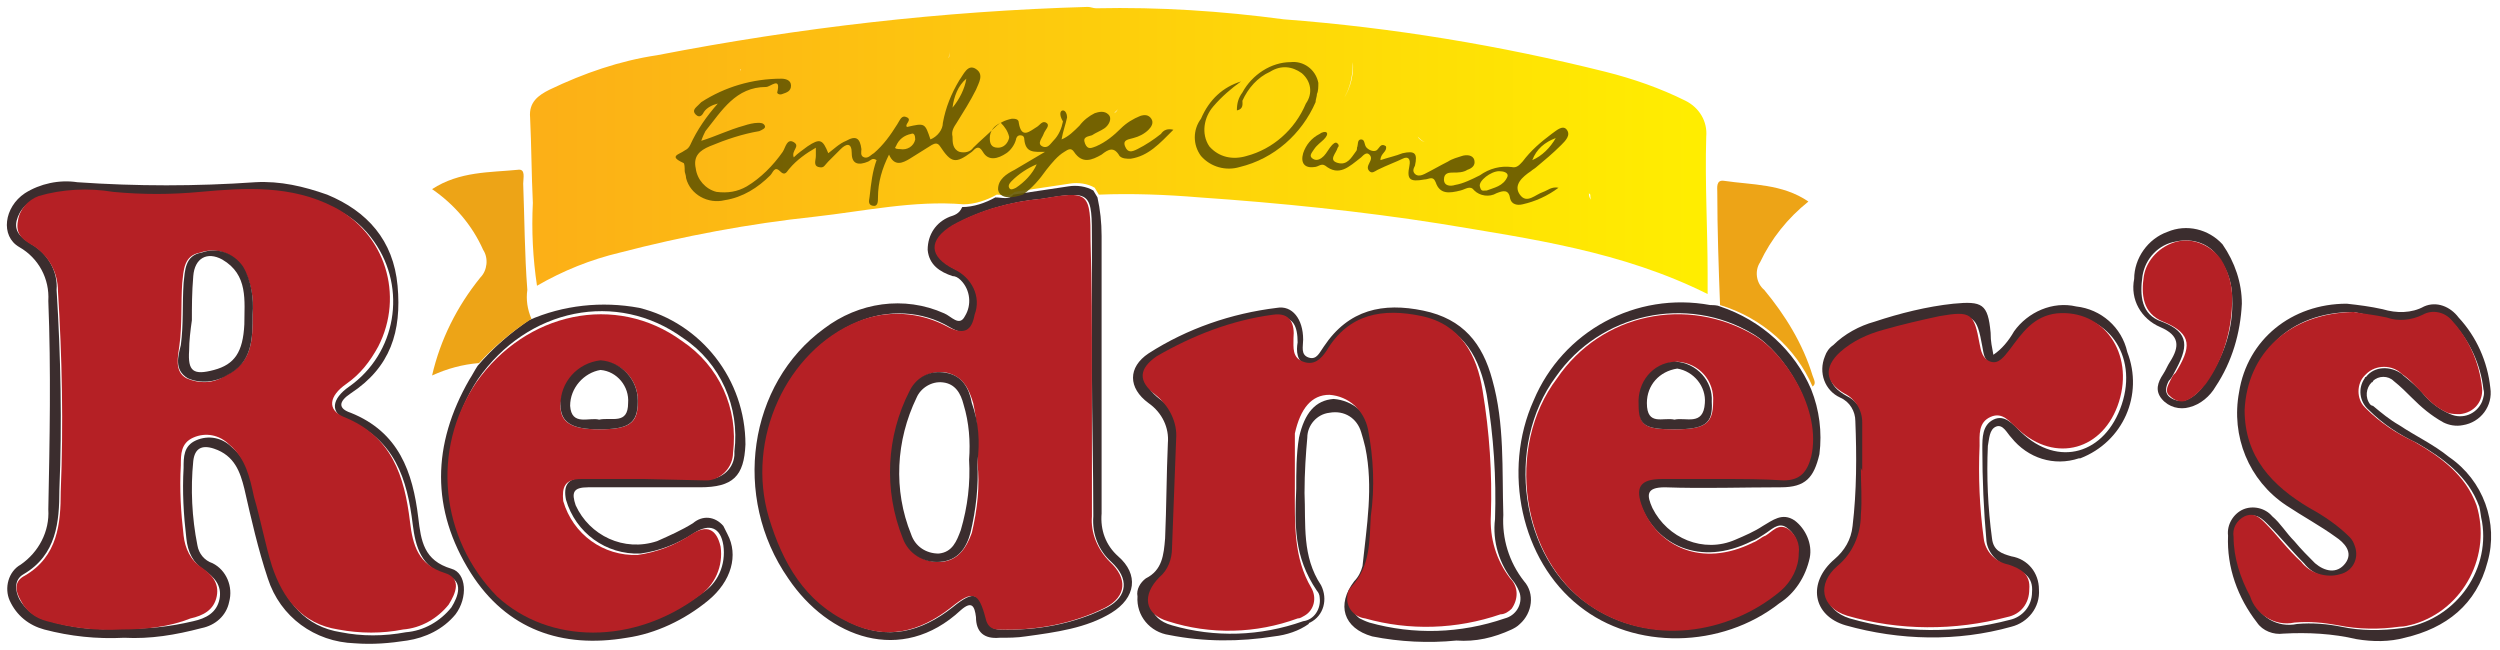 <?xml version="1.0" encoding="utf-8"?>
<!-- Generator: Adobe Illustrator 21.1.0, SVG Export Plug-In . SVG Version: 6.00 Build 0)  -->
<svg version="1.1" id="Layer_1" xmlns="http://www.w3.org/2000/svg" xmlns:xlink="http://www.w3.org/1999/xlink" x="0px" y="0px"
	 viewBox="0 0 181.1 47.1" style="enable-background:new 0 0 181.1 47.1;" xml:space="preserve">
<style type="text/css">
	.st0{fill:#3B2D2E;}
	.st1{fill:#B52025;}
	.st2{fill:url(#SVGID_1_);}
	.st3{fill:#EDA417;}
	.st4{opacity:0.9;}
	.st5{fill:#655600;}
</style>
<title>Grocery</title>
<path class="st0" d="M9,46.2c-2,0.1-3.9-0.1-5.8-0.6c-1.1-0.3-2-1-2.5-2.1c-0.4-0.9-0.1-2.1,0.8-2.6c1.3-0.9,2.1-2.4,2-4
	c0.1-5,0.2-10.1,0-15.1c0.1-1.6-0.7-3.1-2.1-3.9C0,17.1,0.3,15,1.8,14c1.1-0.7,2.5-1,3.8-0.8c4.3,0.3,8.6,0.3,12.9,0
	c1.8-0.1,3.5,0.3,5.2,0.9c2.9,1.2,4.8,3.3,5.1,6.6s-0.5,5.9-3.4,7.8c-0.9,0.6-0.9,1.1,0,1.4c3.5,1.4,4.5,4.3,4.9,7.6
	c0.2,1.7,0.4,3.1,2.4,3.7c1.1,0.3,1.2,2.1,0.3,3.3c-0.9,1.1-2.2,1.7-3.5,1.9c-1.3,0.2-2.5,0.3-3.8,0.2c-2.9-0.1-5.4-1.9-6.3-4.7
	c-0.7-2.1-1.2-4.3-1.7-6.5c-0.3-1.2-0.7-2.4-2.2-2.9c-0.9-0.3-1.4,0-1.5,0.9c-0.2,2-0.1,4.1,0.3,6.1c0.1,0.6,0.5,1.1,1.1,1.3
	c1,0.5,1.5,1.7,1.2,2.8c-0.2,1-1,1.7-2,1.9C12.7,46,10.9,46.3,9,46.2z M8.8,45.5c1.8,0.1,3.5-0.1,5.2-0.5c0.9-0.2,1.7-0.6,1.9-1.6
	c0.2-1-0.4-1.6-1.1-2.1C14,40.8,13.6,40,13.5,39c-0.2-1.7-0.3-3.4-0.2-5.1c0-0.8,0-1.6,0.9-2c0.9-0.4,1.9-0.2,2.6,0.5
	c1.2,1,1.5,2.4,1.8,3.8c0.4,1.6,0.7,3.3,1.3,5c0.8,2.4,2.2,4.2,4.8,4.6c1.5,0.3,3.1,0.3,4.7,0c1.3-0.1,2.5-0.8,3.3-1.8
	c0.5-0.8,0.9-1.9-0.3-2.3c-1.9-0.6-2.3-2.1-2.5-3.7c-0.4-3.3-1.3-6.2-4.8-7.6c-1.2-0.5-1.1-1.5,0.2-2.4c3.4-2.4,4.2-7.1,1.8-10.5
	c-0.7-1-1.6-1.8-2.7-2.3c-3.1-1.6-6.4-1.4-9.7-1.1c-2.1,0.2-4.2,0.2-6.3,0c-1.8-0.3-3.6-0.2-5.4,0.3C2,14.5,1.4,15.2,1.2,16
	c-0.2,0.9,0.5,1.3,1.1,1.7c1.2,0.7,1.9,2,1.8,3.3c0.3,4.8,0.4,9.7,0.2,14.5c0,2.3-0.2,4.7-2.6,6.1c-0.7,0.4-0.6,1.2-0.3,1.8
	c0.4,0.7,1.1,1.3,1.9,1.5C5.2,45.5,7,45.7,8.8,45.5L8.8,45.5z"/>
<path class="st0" d="M94.5,35.7c0.1,2.3-0.2,4.6,1.2,6.7c0.5,1,0.2,2.2-0.8,2.7c0,0-0.1,0-0.1,0.1c-0.7,0.5-1.6,0.8-2.5,0.9
	c-2.5,0.4-5.1,0.4-7.6-0.1c-1.4-0.2-2.4-1.4-2.3-2.8c-0.1-0.5,0.2-1,0.6-1.3c1.2-0.6,1.3-1.7,1.4-2.9c0.1-2.3,0.1-4.6,0.2-6.9
	c0.1-1.1-0.4-2.2-1.4-2.9c-1.5-1.1-1.5-2.6,0-3.6c2.8-1.8,6-2.9,9.3-3.3c1.1-0.2,1.9,0.8,1.9,2.3c0,0.5-0.2,1.1,0.4,1.3
	s0.8-0.4,1.1-0.8c1.8-2.7,4.3-3.2,7.2-2.6s4.3,2.4,5,5c0.9,3.2,0.7,6.5,0.8,9.8c-0.1,1.7,0.4,3.4,1.5,4.8c0.8,0.9,0.6,2.3-0.3,3.1
	c-0.2,0.2-0.4,0.3-0.6,0.4c-1.3,0.6-2.6,0.9-4,0.8c-2,0.2-4.1,0.1-6.1-0.3c-2.1-0.6-2.6-2.3-1.3-4c0.3-0.3,0.5-0.7,0.6-1.1
	c0.3-2.9,0.8-5.7,0.2-8.6c-0.1-0.4-0.2-0.8-0.3-1.1c-0.3-1-1.2-1.6-2.3-1.4c-0.9,0.1-1.6,0.9-1.6,1.8C94.6,32.8,94.5,34.2,94.5,35.7
	z M93.9,35.4c0-1.2,0-2.5,0.2-3.7c0.4-1.8,1.2-2.7,2.5-2.8c1.4,0.1,2.6,1.1,2.8,2.5c0.4,2.1,0.5,4.2,0.2,6.3c-0.2,1.7,0,3.6-1.4,5.1
	c-0.5,0.6-0.3,1.6,0.3,2c0.2,0.1,0.4,0.2,0.7,0.3c3.2,0.9,6.6,0.8,9.8-0.3c0.8-0.2,1.3-1,1.1-1.8c-0.1-0.3-0.2-0.5-0.4-0.8
	c-1.1-1.3-1.6-3-1.4-4.6c0.1-3-0.1-6-0.6-9c-0.5-2.6-1.6-4.8-4.4-5.4s-5.3-0.2-6.9,2.5c-0.4,0.6-0.9,1.1-1.7,0.8s-0.8-1.1-0.7-1.7
	c0-1.1-0.3-2-1.5-1.7c-3,0.4-5.8,1.5-8.4,3c-1.3,0.9-1.4,1.8-0.1,2.8c1,0.7,1.6,1.9,1.5,3.2c-0.1,2.6-0.2,5.3-0.3,7.9
	c0,0.8-0.3,1.6-0.9,2.1c-1.3,1.2-1.2,2.7,0.6,3.2c3.1,0.9,6.4,0.8,9.5-0.3c0.8-0.1,1.3-0.9,1.2-1.7c0-0.2-0.1-0.4-0.2-0.5
	C93.7,40.3,93.8,38,93.9,35.4L93.9,35.4z"/>
<path class="st0" d="M69.7,15c0.8,0,1.7-0.3,2.4-0.7c0.5,0,1,0.2,1.3-0.2c1.3-0.2,2.7-0.4,4-0.6c0.6-0.1,1.3,0,1.8,0.3l0.3,0.5
	c0.2,0.9,0.3,1.8,0.3,2.8c0,6.7,0,13.4,0,20.1c-0.1,1.2,0.3,2.3,1.2,3.1c1.5,1.3,1.3,3-0.5,4.1s-4,1.4-6.2,1.7
	c-0.6,0.1-1.3,0.1-1.9,0.1c-1.1,0.1-1.7-0.4-1.7-1.5c-0.1-0.8-0.3-1.2-1.1-0.5c-4.3,4-9.6,2-12.5-2.3c-4.1-5.9-2.9-14.1,2.6-18.1
	c2.5-1.9,5.8-2.4,8.7-1.1c0.5,0.2,1.1,1,1.5,0.2c0.5-0.8,0.4-1.9-0.3-2.6c-0.2-0.2-0.4-0.3-0.6-0.3c-0.9-0.3-1.7-0.8-1.8-1.9
	c0-1.1,0.6-2,1.6-2.4C69.1,15.6,69.5,15.5,69.7,15z M79.1,26.8c0-3.1,0-6.2,0-9.3c0-3.6,0-3.7-3.6-3.1c-2.2,0.2-4.4,0.8-6.4,1.9
	c-1.7,1.1-1.7,2.3,0.1,3.2c1.3,0.5,1.9,2,1.5,3.3c-0.3,1.2-0.7,1.6-1.9,0.9c-2-1.2-4.5-1.3-6.6-0.4c-5.1,2.1-8.1,8.6-6.4,14.2
	c1,3.3,2.6,6,5.8,7.6c2.7,1.3,5.1,0.7,7.4-1.1c1.6-1.3,2-1.1,2.5,0.8c0.1,0.5,0.4,0.8,0.9,0.8c2.7,0.1,5.4-0.4,7.8-1.6
	c1.5-0.8,1.6-2.1,0.3-3.3c-0.9-0.8-1.4-2-1.3-3.3C79.2,33.8,79.1,30.3,79.1,26.8z"/>
<path class="st0" d="M170,22c0.9,0.1,1.7,0.2,2.6,0.4c1,0.3,2.1,0.3,3-0.2c0.9-0.4,1.9,0,2.5,0.8c1.3,1.4,2.1,3.2,2.3,5.1
	c0.2,1.3-0.7,2.5-2,2.7c-0.5,0.1-1,0-1.4-0.2c-0.9-0.5-1.6-1.1-2.3-1.8c-0.4-0.4-0.8-0.8-1.3-1.2c-0.4-0.4-1.1-0.4-1.5,0
	c0,0,0,0.1-0.1,0.1c-0.4,0.4-0.5,1.1-0.1,1.6c0,0,0.1,0.1,0.2,0.1c0.6,0.5,1.2,1,1.9,1.4c1.2,0.8,2.5,1.4,3.6,2.3
	c2.5,1.7,3.6,4.8,2.8,7.6c-0.8,3.1-3,4.8-6,5.5c-1.1,0.3-2.3,0.3-3.5,0.1c-1.7-0.4-3.5-0.5-5.3-0.4c-0.7,0.1-1.5-0.2-1.9-0.8
	c-1.4-1.8-2.2-4-2.1-6.3c-0.1-0.8,0.4-1.6,1.1-1.9c0.7-0.3,1.6-0.1,2.1,0.5c0.6,0.5,1,1.2,1.6,1.8c0.5,0.6,1,1.1,1.5,1.6
	c0.7,0.6,1.6,0.8,2.2,0s-0.1-1.5-0.7-1.9c-1.1-0.8-2.4-1.5-3.6-2.3c-2.7-1.8-4-5-3.4-8.2C162.8,24.6,166,22,170,22z M170.5,22.6
	c-4.7,0-7.6,3-7.6,7.2c0,3.4,2,5.5,4.7,7.1c1.1,0.5,2,1.2,2.8,2.1c0.6,0.6,0.6,1.7,0,2.3c-0.2,0.2-0.4,0.3-0.7,0.4
	c-1,0.3-2.1,0-2.8-0.9c-0.9-0.9-1.7-1.9-2.6-2.8c-0.4-0.4-0.9-0.9-1.5-0.5c-0.5,0.3-0.8,0.9-0.8,1.5c0,1.5,0.5,3,1.2,4.3
	c0.4,1.4,1.8,2.2,3.2,1.9c1.1-0.1,2.2,0,3.2,0.2c1.4,0.3,2.9,0.3,4.4,0.1c3.7-0.5,6.4-4,5.8-7.7c-0.1-0.4-0.1-0.7-0.2-1.1
	c-0.8-2.2-2.6-3.5-4.5-4.6c-1.3-0.6-2.5-1.4-3.5-2.4c-0.7-0.6-0.8-1.6-0.3-2.3c0-0.1,0.1-0.1,0.1-0.1c0.6-0.8,1.8-0.8,2.6-0.2
	c0,0,0.1,0.1,0.1,0.1c0.5,0.4,1.1,0.9,1.5,1.4c0.5,0.6,1.2,1.1,1.9,1.4c0.9,0.4,1.9,0,2.3-0.9c0.1-0.3,0.2-0.6,0.1-0.9
	c-0.2-1.8-1-3.5-2.2-4.8c-0.5-0.7-1.4-0.9-2.1-0.4c-0.8,0.4-1.7,0.4-2.6,0.2C172,22.9,171,22.7,170.5,22.6L170.5,22.6z"/>
<path class="st0" d="M38.3,23.2c2.5-1.1,5.3-1.4,8-0.9c4.5,1.1,7.7,5.2,7.7,9.9c-0.1,2.3-0.9,3.1-3.3,3.1c-2.7,0-5.4,0-8.1,0
	c-1.1,0-1.2,0.4-0.9,1.3c1,2.2,3.5,3.4,5.9,2.6c0.9-0.4,1.8-0.8,2.6-1.3c0.7-0.6,1.6-0.5,2.2,0.2c0.1,0.2,0.2,0.4,0.3,0.6
	c0.8,1.5,0.3,3.4-1.4,4.8c-1.7,1.4-3.8,2.4-5.9,2.7c-4.7,0.8-8.7-0.6-11.3-4.7c-2.9-4.6-2.8-9.3-0.1-14c0.2-0.3,0.4-0.7,0.6-1
	C35.7,25.2,37,24.1,38.3,23.2z M46.7,34.7h4.4c1,0.1,2-0.6,2.1-1.7c0-0.1,0-0.2,0-0.3c0.4-3.2-1-6.4-3.7-8.2
	c-4.8-3.5-11.3-2.2-14.9,3C31.4,32.4,32,38.9,36.2,43c3.8,3.6,9.9,3.5,14.6,0c1.2-0.7,1.8-2.1,1.6-3.5c-0.2-1.3-1-1.6-2.1-0.9
	c-1.2,0.8-2.5,1.3-3.9,1.5c-2.5,0.1-4.7-1.5-5.4-3.9c-0.2-1,0.1-1.6,1.3-1.6C43.7,34.7,45.2,34.7,46.7,34.7z"/>
<path class="st0" d="M131.2,28.2c0.6,1.5,0.8,3.1,0.6,4.7c-0.4,1.7-1,2.4-2.8,2.4c-2.8,0-5.6,0.1-8.4,0c-1.4,0-1.3,0.6-0.9,1.5
	c1.1,2.2,3.7,3.3,6,2.3c0.7-0.3,1.4-0.6,2-1c0.7-0.4,1.4-1,2.3-0.4c0.8,0.6,1.3,1.7,1.1,2.7c-0.3,1.4-1.1,2.6-2.2,3.3
	c-4.2,3.3-10.5,3.4-14.5,0.2c-4.2-3.3-5.6-9.8-3.3-14.9c2.1-5,7.4-7.9,12.8-6.9c0.2,0,0.5,0,0.7,0.1C127.6,23.2,130,25.4,131.2,28.2
	z M124.7,34.7L124.7,34.7c1.5,0,2.9,0,4.4,0c1.2,0,1.7-0.6,2-1.7c0.8-3.4-1.9-7.5-4.1-8.8c-4.8-2.9-11.1-1.5-14.3,3.1
	c-3.7,5-2.6,13.1,2.4,16.5c4.3,3,10.1,2.1,13.8-1.1c0.8-0.6,1.3-1.6,1.3-2.7c0.1-0.7-0.2-1.4-0.8-1.8c-0.6-0.4-1.1,0.2-1.6,0.5
	c-0.3,0.2-0.6,0.4-0.9,0.5c-3.8,1.9-6.9,0.2-8-2.5c-0.6-1.5-0.2-2.1,1.4-2.1C121.9,34.7,123.3,34.7,124.7,34.7L124.7,34.7z"/>
<path class="st0" d="M144.4,25.7c0.6-0.4,1.1-1,1.5-1.7c1-1.4,2.8-2.2,4.5-1.8c1.8,0.2,3.3,1.5,3.7,3.3c1.2,3.1-0.3,6.5-3.4,7.7
	c0,0,0,0-0.1,0c-1.8,0.6-3.7,0-4.9-1.5c-0.3-0.3-0.6-1-1.1-0.8s-0.5,0.9-0.6,1.4c-0.1,2.2,0,4.5,0.3,6.7c0.1,0.9,0.7,1.1,1.4,1.3
	c1.2,0.2,2,1.2,2,2.4c0.1,1.3-0.8,2.4-2,2.7c-3.9,1.1-8.1,1-12-0.1c-2.4-0.7-2.8-3.1-0.8-4.8c0.7-0.6,1.2-1.4,1.3-2.4
	c0.3-2.5,0.3-5.1,0.2-7.6c0-0.7-0.4-1.4-1.1-1.7c-1.1-0.5-1.6-1.8-1.1-3c0.1-0.3,0.3-0.6,0.6-0.8c0.8-0.8,1.9-1.4,3-1.7
	c1.8-0.6,3.8-1.1,5.7-1.3c2.1-0.2,2.5,0,2.7,2.1C144.2,24.8,144.3,25.1,144.4,25.7z M135,34.1L135,34.1c0,1.1,0,2.3,0,3.4
	c0,1.4-0.6,2.8-1.7,3.7c-1.5,1.3-1.2,3,0.7,3.6c3.8,1.1,7.8,1.1,11.6,0.1c0.9-0.2,1.6-1,1.6-2c0.1-1.1-0.6-1.5-1.5-1.8
	c-0.9-0.2-1.7-1-1.8-1.9c-0.2-2.2-0.3-4.5-0.3-6.7c0-0.8,0-1.7,0.8-2.1s1.4,0.3,2,0.9c2.7,2.6,6.1,1.6,7.3-2s-1.1-6.7-4.5-6.4
	c-1.7,0.2-2.5,1.4-3.4,2.6c-0.3,0.5-0.7,1.1-1.4,0.9s-0.7-0.8-0.8-1.3c-0.4-2.2-0.6-2.4-2.9-2c-1.4,0.2-2.8,0.6-4.1,1
	c-1.1,0.3-2.2,0.8-3.1,1.6c-1.3,1.1-1.2,2.2,0.3,3c0.8,0.4,1.3,1.2,1.3,2.1C135,31.8,134.9,33,135,34.1L135,34.1z"/>
<path class="st0" d="M162.4,22c-0.1,2.1-0.7,4.2-1.9,6c-0.4,0.7-1.1,1.3-1.9,1.5c-0.7,0.2-1.5,0-2-0.6c-0.5-0.6-0.3-1.2,0.1-1.8
	c0.2-0.3,0.3-0.6,0.5-0.9c0.7-1.1,0.7-1.9-0.7-2.5c-1.4-0.6-2.2-2-1.9-3.5c0-1.5,1-2.9,2.4-3.4c1.4-0.6,3-0.2,4,0.9
	C161.9,19,162.4,20.5,162.4,22z M161.7,21.6c0-1-0.3-2-0.9-2.8c-0.6-1.1-1.9-1.6-3.2-1.3c-1.2,0.2-2.2,1.2-2.4,2.5
	c-0.2,1.4-0.1,2.8,1.4,3.3c2.1,0.8,1.9,1.9,0.9,3.7c-0.1,0.2-0.2,0.4-0.4,0.6c-0.2,0.4-0.3,0.8,0,1.1c0.3,0.3,0.8,0.4,1.2,0.3
	c0.6-0.2,1.1-0.7,1.4-1.2C161.1,25.9,161.8,23.8,161.7,21.6L161.7,21.6z"/>
<path class="st1" d="M8.8,45.6C7,45.7,5.2,45.5,3.4,45c-0.8-0.2-1.5-0.7-1.9-1.5c-0.4-0.7-0.5-1.4,0.3-1.8c2.4-1.4,2.6-3.8,2.6-6.1
	c0.2-4.8,0.1-9.7-0.2-14.5c0-1.4-0.7-2.6-1.8-3.3C1.7,17.4,1.1,17,1.3,16c0.1-0.8,0.7-1.5,1.5-1.8c1.7-0.5,3.6-0.6,5.4-0.3
	c2.1,0.2,4.2,0.2,6.3,0c3.3-0.3,6.6-0.5,9.7,1.1c3.7,1.9,5.1,6.4,3.2,10.1c-0.6,1.1-1.3,2-2.3,2.7c-1.3,0.9-1.4,1.9-0.2,2.4
	c3.5,1.4,4.4,4.3,4.8,7.6c0.2,1.7,0.6,3.1,2.5,3.7c1.3,0.4,0.8,1.5,0.3,2.3c-0.8,1-2,1.7-3.3,1.8c-1.5,0.3-3.1,0.3-4.7,0
	c-2.6-0.4-4-2.2-4.8-4.6c-0.5-1.6-0.8-3.3-1.3-5c-0.3-1.4-0.6-2.8-1.8-3.8c-0.7-0.7-1.7-0.9-2.6-0.5c-0.9,0.4-0.9,1.2-0.9,2
	c-0.1,1.7,0,3.4,0.2,5.1c0.1,0.9,0.5,1.8,1.3,2.3c0.7,0.5,1.3,1.1,1.1,2.1c-0.2,1-1,1.4-1.9,1.6C12.3,45.4,10.6,45.6,8.8,45.6z
	 M18.3,22.8c0.1-1.2-0.1-2.5-0.8-3.5c-0.7-1-1.9-1.4-3-1c-1.2,0.2-1.2,1.3-1.3,2.2c-0.1,1.5,0,3-0.2,4.5c-0.1,0.8-0.4,1.9,0.5,2.4
	c0.9,0.4,2,0.4,2.8-0.2C18.3,26.3,18.3,24.6,18.3,22.8L18.3,22.8z"/>
<path class="st1" d="M93.8,35.4c0,2.6-0.1,5,1.2,7.2c0.4,0.7,0.2,1.6-0.5,2c-0.2,0.1-0.3,0.2-0.5,0.2C91,45.9,87.7,46,84.6,45
	c-1.7-0.5-1.9-1.9-0.6-3.2c0.6-0.5,0.9-1.3,0.9-2.1c0.1-2.6,0.2-5.3,0.3-7.9c0.1-1.2-0.5-2.4-1.5-3.2c-1.3-1-1.2-1.9,0.1-2.8
	c2.6-1.5,5.4-2.6,8.4-3c1.3-0.2,1.6,0.7,1.5,1.7c0,0.7-0.1,1.4,0.7,1.7c0.8,0.3,1.3-0.2,1.7-0.8c1.6-2.7,4.1-3.1,6.9-2.5
	s4,2.8,4.4,5.4c0.5,3,0.7,6,0.6,9c-0.1,1.7,0.4,3.3,1.4,4.6c0.6,0.6,0.6,1.5,0.1,2.2c-0.2,0.2-0.5,0.4-0.8,0.4
	c-3.2,1.1-6.6,1.2-9.8,0.3c-0.8-0.1-1.4-0.8-1.3-1.6c0-0.3,0.1-0.5,0.3-0.7c1.4-1.5,1.3-3.4,1.4-5.1c0.3-2.1,0.2-4.2-0.2-6.3
	c-0.3-1.4-1.4-2.4-2.8-2.5c-1.3,0-2.1,1-2.5,2.8C93.8,32.9,93.8,34.1,93.8,35.4z"/>
<path class="st1" d="M79.1,26.8c0,3.5,0,7.1,0,10.6c-0.1,1.2,0.4,2.4,1.3,3.3c1.3,1.2,1.2,2.5-0.3,3.3c-2.4,1.2-5.1,1.7-7.8,1.6
	c-0.5,0-0.8-0.3-0.9-0.8c-0.5-1.9-0.9-2.1-2.5-0.8c-2.3,1.8-4.7,2.4-7.4,1.1c-3.2-1.5-4.8-4.3-5.8-7.6c-1.7-5.7,1.3-12.1,6.4-14.2
	c2.2-0.9,4.6-0.7,6.6,0.4c1.2,0.6,1.7,0.2,1.9-0.9c0.5-1.3-0.2-2.7-1.5-3.3c-1.8-0.9-1.9-2.1-0.1-3.2c2-1.1,4.2-1.7,6.4-1.9
	c3.5-0.6,3.6-0.5,3.6,3.1C79.1,20.6,79.1,23.7,79.1,26.8z M70.8,33.5c0.1-1.4,0-2.9-0.3-4.3c-0.3-1-0.7-1.9-1.9-2.2
	c-1.1-0.2-2.1,0.3-2.6,1.3c-1.7,3.3-1.9,7.2-0.5,10.7c0.4,1.1,1.5,1.8,2.7,1.7c1.2-0.1,1.8-1,2.2-2.1C70.8,36.9,71,35.2,70.8,33.5z"
	/>
<path class="st1" d="M170.5,22.6c0.5,0.1,1.5,0.2,2.4,0.4c0.8,0.3,1.8,0.2,2.6-0.2c0.7-0.4,1.6-0.2,2.1,0.4c1.2,1.3,2,3,2.2,4.9
	c0.1,1-0.6,1.8-1.6,1.9c-0.3,0-0.6,0-0.9-0.1c-0.7-0.3-1.3-0.8-1.8-1.4c-0.5-0.5-0.9-1-1.5-1.4c-0.7-0.7-1.9-0.7-2.6,0
	c0,0-0.1,0.1-0.1,0.1c-0.6,0.6-0.6,1.7,0,2.3c0,0,0.1,0.1,0.1,0.1c1,1,2.2,1.8,3.5,2.4c1.9,1.1,3.7,2.4,4.5,4.6
	c1.1,3.6-0.9,7.5-4.5,8.6c-0.4,0.1-0.7,0.2-1.1,0.2c-1.4,0.2-2.9,0.2-4.4-0.1c-1.1-0.2-2.1-0.3-3.2-0.2c-1.4,0.3-2.8-0.6-3.2-1.9
	c-0.7-1.3-1.2-2.8-1.2-4.3c-0.1-0.6,0.2-1.2,0.8-1.5c0.7-0.3,1.1,0.1,1.5,0.5c0.9,0.9,1.6,1.9,2.6,2.8c0.6,0.8,1.8,1.2,2.8,0.9
	c0.9-0.2,1.4-1.1,1.1-2c-0.1-0.3-0.2-0.5-0.4-0.7c-0.8-0.8-1.8-1.5-2.9-2.1c-2.7-1.6-4.7-3.7-4.7-7.1
	C162.8,25.6,165.8,22.7,170.5,22.6z"/>
<path class="st1" d="M46.7,34.7c-1.5,0-3,0-4.6,0c-1.2,0-1.4,0.6-1.3,1.6c0.7,2.4,2.9,4,5.4,3.9c1.4-0.2,2.7-0.7,3.9-1.5
	c1.1-0.7,1.8-0.4,2.1,0.9c0.2,1.4-0.4,2.8-1.6,3.6c-4.7,3.5-10.8,3.5-14.6,0c-4.1-4.2-4.8-10.6-1.5-15.5c3.6-5.1,10.1-6.5,14.9-3
	c2.7,1.8,4.1,4.9,3.7,8.1c0,1-0.8,1.9-1.8,2c-0.1,0-0.2,0-0.3,0L46.7,34.7z M43.4,31.1c2.1,0,2.8-0.4,2.8-1.9c0.1-1.5-1-2.9-2.6-3
	c0,0-0.1,0-0.1,0c-1.6,0.2-2.8,1.6-2.9,3.2C40.6,30.6,41.4,31.1,43.4,31.1L43.4,31.1z"/>
<path class="st1" d="M124.7,34.7c-1.4,0-2.8,0-4.3,0c-1.6,0-2,0.6-1.4,2.1c1.1,2.7,4.2,4.4,8,2.5c0.3-0.1,0.6-0.4,0.9-0.5
	c0.5-0.3,0.9-0.9,1.6-0.5c0.6,0.4,0.9,1.1,0.8,1.8c0,1-0.5,2-1.3,2.7c-3.8,3.2-9.5,4-13.8,1.1c-5-3.4-6.2-11.5-2.4-16.5
	c3.2-4.7,9.4-6,14.3-3.1c2.2,1.3,4.9,5.4,4.1,8.8c-0.3,1.1-0.8,1.7-2,1.7C127.7,34.7,126.2,34.7,124.7,34.7L124.7,34.7z M121.3,31.1
	c2.2,0,2.8-0.4,2.8-2c0.1-1.5-1-2.8-2.6-2.9c0,0,0,0,0,0c-1.6,0.1-2.8,1.4-2.7,3c0,0,0,0.1,0,0.1C118.7,30.8,119.1,31.1,121.3,31.1
	L121.3,31.1z"/>
<path class="st1" d="M134.9,34.1c0-1.2,0-2.4,0-3.5c0-0.9-0.5-1.7-1.3-2.1c-1.4-0.8-1.5-1.9-0.3-3c0.9-0.8,2-1.3,3.1-1.6
	c1.4-0.4,2.7-0.7,4.1-1c2.3-0.4,2.5-0.2,2.9,2c0.1,0.5,0.2,1.1,0.8,1.3s1-0.4,1.4-0.9c0.9-1.2,1.7-2.4,3.4-2.6
	c3.4-0.3,5.6,2.9,4.5,6.4c-1.1,3.5-4.6,4.5-7.3,2c-0.6-0.5-1.1-1.3-2-0.9s-0.8,1.3-0.8,2.1c-0.1,2.2,0,4.5,0.3,6.7
	c0.1,0.9,0.8,1.7,1.8,1.9c0.9,0.3,1.6,0.7,1.5,1.8c0,1-0.6,1.8-1.6,2c-3.8,1-7.8,1-11.6-0.1c-1.9-0.6-2.2-2.3-0.7-3.6
	c1.1-0.9,1.7-2.3,1.7-3.7c0.1-1.1,0-2.3,0-3.4L134.9,34.1z"/>
<path class="st1" d="M161.7,21.6c0,2.2-0.6,4.4-1.9,6.2c-0.4,0.5-0.9,1-1.4,1.2c-0.4,0.2-0.9,0-1.2-0.3c-0.4-0.3-0.2-0.7,0-1.1
	s0.2-0.4,0.4-0.6c1.1-1.8,1.3-2.8-0.9-3.7c-1.5-0.6-1.6-2-1.4-3.3c0.2-1.2,1.2-2.2,2.4-2.5c1.2-0.3,2.5,0.3,3.2,1.3
	C161.4,19.6,161.7,20.6,161.7,21.6z"/>
<path class="st0" d="M18.3,22.8c0,1.7,0,3.5-1.9,4.4c-0.8,0.5-1.9,0.6-2.8,0.2c-1-0.6-0.7-1.6-0.5-2.4c0.2-1.5,0.1-3,0.2-4.5
	c0.1-0.9,0.1-2,1.3-2.2c1.1-0.4,2.3,0,3,1C18.2,20.3,18.4,21.6,18.3,22.8z M13.9,23.2L13.9,23.2c-0.1,0.7-0.2,1.5-0.2,2.2
	c-0.1,1.5,0.3,1.8,1.8,1.4s2.1-1.3,2.2-3.3c0-1.7,0.3-3.6-1.6-4.7c-1.1-0.6-2-0.1-2.1,1.2C13.9,21.2,13.9,22.2,13.9,23.2L13.9,23.2z
	"/>
<path class="st0" d="M70.8,33.5c0.1,1.7-0.1,3.4-0.5,5.1c-0.3,1.1-0.9,2-2.2,2.1c-1.2,0.1-2.3-0.6-2.7-1.7
	c-1.4-3.5-1.2-7.4,0.5-10.7c0.5-1,1.5-1.5,2.6-1.3c1.2,0.2,1.7,1.1,1.9,2.2C70.9,30.6,71,32,70.8,33.5z M70.2,33.3
	c0.1-1.3,0-2.7-0.4-4c-0.2-0.8-0.6-1.5-1.5-1.6c-0.8-0.1-1.6,0.4-1.9,1.1c-1.5,3.1-1.7,6.7-0.4,9.9c0.3,0.9,1.1,1.4,2,1.4
	c1-0.1,1.3-0.9,1.6-1.7C70.1,36.7,70.3,35,70.2,33.3z"/>
<path class="st0" d="M43.4,31.1c-2,0-2.8-0.5-2.8-1.8c0-1.6,1.2-3,2.9-3.2c1.5,0.1,2.7,1.4,2.7,2.9c0,0,0,0.1,0,0.1
	C46.2,30.7,45.5,31.1,43.4,31.1z M43.4,30.4c0.9-0.2,2.1,0.4,2.1-1.2c0.1-1.2-0.8-2.3-2-2.4c-1.2,0.2-2.2,1.3-2.2,2.6
	C41.4,30.9,42.7,30.2,43.4,30.4L43.4,30.4z"/>
<path class="st0" d="M121.3,31.1c-2.2,0-2.6-0.3-2.6-1.8c-0.1-1.6,1-3,2.6-3.1c0,0,0.1,0,0.1,0c1.5,0.1,2.7,1.4,2.6,2.9c0,0,0,0,0,0
	C124.1,30.7,123.5,31.1,121.3,31.1z M121.3,30.4c0.8-0.2,2.1,0.5,2.2-1.2c0.1-1.2-0.8-2.3-2-2.5c-1.3,0.2-2.2,1.2-2.2,2.5
	C119.3,30.9,120.5,30.2,121.3,30.4L121.3,30.4z"/>
<linearGradient id="SVGID_1_" gradientUnits="userSpaceOnUse" x1="38.423" y1="38.145" x2="123.816" y2="38.145" gradientTransform="matrix(1 0 0 -1 0 49.13)">
	<stop  offset="0" style="stop-color:#FCAF17"/>
	<stop  offset="1" style="stop-color:#FFEE00"/>
</linearGradient>
<path class="st2" d="M123.6,9.9c0.1-1.1-0.5-2.1-1.5-2.6c-1.8-0.9-3.8-1.6-5.8-2.1C108.7,3.3,100.9,2,93,1.4
	C88.5,0.8,84,0.5,79.4,0.6c-0.2,0-0.4-0.1-0.6-0.1C68.3,0.8,57.9,2,47.6,4c-2.7,0.4-5.3,1.3-7.8,2.5c-0.8,0.4-1.5,0.9-1.4,2
	c0.1,2.1,0.1,4.1,0.2,6.2c-0.1,2,0,4,0.3,6c1.9-1.1,3.9-1.9,6-2.4c4.6-1.2,9.4-2.1,14.1-2.6c3.6-0.4,7.2-1.2,10.8-0.9
	c0.8,0,1.7-0.3,2.4-0.7c0.5,0,0.9,0.2,1.3-0.2c1.3-0.2,2.7-0.4,4-0.6c0.6-0.1,1.3,0,1.8,0.3l0,0l0.3,0.5c2.4-0.1,4.9,0,7.3,0.2
	c5.8,0.4,11.7,1,17.4,1.9c6.6,1.1,13.2,2,19.4,5.1c0-0.6,0-1,0-1.5C123.7,16.6,123.5,13.3,123.6,9.9z M47.1,8.4L47.1,8.4z M46,10.1
	c-0.1,0.1-0.2,0.2-0.3,0.3C45.8,10.3,45.9,10.2,46,10.1z M46.8,8.7L46.8,8.7c-0.1,0.6,0,0.9,0.4,0.8C46.8,9.6,46.7,9.3,46.8,8.7
	L46.8,8.7z M47.4,7.8L47.4,7.8z M50.7,13.4l-0.3,0.1L50.7,13.4z M50.9,13.1c0,0,0.1,0,0.1,0C51,13.1,51,13.1,50.9,13.1L50.9,13.1z
	 M53.3,5.5c0.1,0,0.1,0,0.2,0C53.4,5.5,53.4,5.5,53.3,5.5L53.3,5.5z M53.6,5.5L53.6,5.5c0.1-0.3,0.1-0.4,0-0.5
	C53.7,5,53.7,5.2,53.6,5.5L53.6,5.5z M57.7,10.5L57.7,10.5z M57.7,10.5L57.7,10.5z M58.5,9.9L58.5,9.9z M67.9,6.7L67.9,6.7z
	 M61.1,10.8L61.1,10.8L61.1,10.8z M61.3,10.8l-0.1-0.1l0,0c0.2-0.3,0.3-0.5,0.5-0.8c-0.2,0.3-0.3,0.5-0.5,0.8L61.3,10.8z M67.9,7.2
	L67.9,7.2z M68.7,4.2c0.1-0.2,0.1-0.4,0.1-0.5C68.8,3.9,68.8,4.1,68.7,4.2L68.7,4.2z M68.9,5.7c0-0.2,0.1-0.5,0.3-0.7
	C69,5.2,68.9,5.4,68.9,5.7L68.9,5.7z M69.4,4.8c0-0.2,0-0.4,0-0.5C69.4,4.5,69.4,4.7,69.4,4.8L69.4,4.8z M71.2,8.1
	c0.3,0.1,0.8-0.3,1.1-0.3C72,7.8,71.5,8.2,71.2,8.1L71.2,8.1z M72.3,12.8L72.3,12.8l-0.2,0.2L72.3,12.8L72.3,12.8z M73.2,12.2
	l0.2-0.2l0,0L73.2,12.2z M74.7,11.3L74.7,11.3c0.1-0.2,0.2-0.3,0.4-0.4C74.9,11,74.8,11.1,74.7,11.3L74.7,11.3z M80,9.9
	c0.2,0,0.4,0,0.6-0.1C80.4,9.9,80.2,9.9,80,9.9L80,9.9z M80.6,9.8L80.6,9.8z M80.6,9.8L80.6,9.8L80.6,9.8z M80.7,8.2L80.7,8.2
	C80.8,8.1,80.9,8,81,7.9C80.9,8,80.9,8.1,80.7,8.2L80.7,8.2z M83.2,10.1c-0.3,0.1-0.7,0-0.9-0.2C82.5,10.1,82.9,10.2,83.2,10.1z
	 M85,9.3c0-0.1-0.1-0.1-0.2-0.1C84.9,9.2,85,9.3,85,9.3z M89.2,7.7l-0.4-0.3L89.2,7.7z M91.4,4.7L91.4,4.7L91.4,4.7L91.4,4.7z
	 M92.2,5.4c0.1-0.2,0.1-0.3,0-0.4C92.2,5.1,92.3,5.2,92.2,5.4L92.2,5.4z M98,4.5L98,4.5c0.1,1.1-0.3,2.3-1,3.1
	C97.7,6.8,98,5.7,98,4.5L98,4.5z M94.5,10.6L94.5,10.6L94.5,10.6z M94.8,3.6L94.8,3.6z M94.7,3.4l-0.4,0.2L94.7,3.4L95,3.2L94.7,3.4
	z M98.3,6.4C97.9,8,96.8,9.3,95.4,10C96.8,9.3,97.9,8,98.3,6.4c0.2-0.5,0.3-1.1,0.3-1.7C98.6,5.3,98.5,5.8,98.3,6.4L98.3,6.4z
	 M99.8,11.2c-0.2-0.4,0.4-0.7,0.6-1.1C100.1,10.4,99.6,10.7,99.8,11.2L99.8,11.2z M102.7,11.6c0.1-0.2,0.2-0.3,0.3-0.5l0,0
	C102.9,11.3,102.8,11.4,102.7,11.6L102.7,11.6z M103.3,10.3L103.3,10.3c-0.2,0-0.5-0.2-0.6-0.4C102.9,10.1,103.1,10.3,103.3,10.3
	c0.3-0.1,0.6-0.2,0.8-0.4c-0.3,0.1-0.6,0.2-0.9,0.3L103.3,10.3z M115.2,14.1c0,0.4,0.1,0.6,0.6,0.6c-0.6-0.1-0.7-0.4-0.7-0.7
	L115.2,14.1z M118.5,10.2L118.5,10.2l0.2-0.1L118.5,10.2z"/>
<path class="st3" d="M37.9,13.3c0-0.4,0.2-1.1-0.4-1c-2,0.2-4.2,0.1-6.2,1.4c1.6,1.1,2.9,2.6,3.7,4.4c0.4,0.6,0.3,1.5-0.2,2
	c-1.7,2.1-2.9,4.5-3.5,7.1c1.1-0.5,2.2-0.8,3.4-0.9c1.1-1.2,2.4-2.3,3.8-3.2c-0.3-0.7-0.4-1.4-0.3-2.1C38,18.4,38,15.9,37.9,13.3z"
	/>
<path class="st3" d="M131.3,27.2c-0.7-2.3-2-4.4-3.5-6.2c-0.6-0.5-0.7-1.4-0.3-2c0.8-1.7,2-3.2,3.5-4.4c-1.9-1.3-4.1-1.2-6.1-1.5
	c-0.6-0.1-0.5,0.5-0.5,0.8c0,2.7,0.1,5.5,0.2,8.2c3,0.9,5.5,3.1,6.7,5.9C131.6,27.8,131.4,27.5,131.3,27.2z"/>
<g class="st4">
	<path class="st5" d="M72.3,13.7c0-0.7,0.6-1.1,1.2-1.4c0.7-0.4,1.5-0.9,2.2-1.3c-0.8,0-1.4,0.1-1.5-0.9c0-0.2-0.1-0.3-0.3-0.3
		c0,0,0,0,0,0c-0.2,0-0.3,0.2-0.3,0.3c-0.1,0.4-0.4,0.8-0.7,1c-0.6,0.4-1.3,0.6-1.7-0.1c-0.3-0.5-0.5-0.3-0.8,0
		c-1.2,0.9-1.5,0.8-2.3-0.4c-0.2-0.3-0.4-0.2-0.6-0.1c-0.5,0.3-1.1,0.7-1.6,1s-1.1,0.6-1.5-0.3c-0.5,1-0.8,2-0.8,3.1
		c0,0.3,0,0.7-0.4,0.6s-0.2-0.5-0.2-0.7c0.1-0.9,0.2-1.8,0.5-2.6c-0.3-0.2-0.4,0-0.6,0.1c-0.7,0.3-1.2,0.2-1.2-0.6s-0.4-0.7-0.8-0.3
		s-0.6,0.6-0.9,0.9s-0.3,0.5-0.7,0.4s-0.2-0.5-0.2-0.8s0-0.3,0-0.6c-0.7,0.4-1.4,0.9-1.9,1.5c-0.2,0.2-0.3,0.6-0.7,0.2
		s-0.5,0.1-0.7,0.3c-0.9,0.9-2,1.6-3.3,1.8c-1.2,0.3-2.5-0.4-2.8-1.6c0-0.2-0.1-0.4-0.1-0.5c0-0.2,0-0.6-0.1-0.6
		c-1.1-0.5-0.3-0.6,0.1-0.9c0.2-0.1,0.3-0.2,0.4-0.4c0.5-1.1,1.2-2.1,2-3c-0.4,0.1-0.8,0.3-1,0.6c-0.1,0.2-0.3,0.5-0.6,0.2
		s0-0.5,0.2-0.7c0.1-0.1,0.1-0.1,0.2-0.2c1.7-1.1,3.7-1.7,5.8-1.7c0.3,0,0.7,0.1,0.7,0.5s-0.3,0.5-0.6,0.6c-0.2,0.1-0.4,0-0.4-0.1
		c0.3-1.2-0.5-0.4-0.8-0.4c-2.2,0-3.2,1.7-4.4,3.2c-0.1,0.2-0.2,0.4-0.3,0.7c1-0.3,2-0.8,3.1-1.1c0.3-0.1,0.7-0.2,1-0.2
		c0.2,0,0.4,0,0.5,0.2s-0.2,0.3-0.4,0.4c-1.2,0.2-2.4,0.6-3.6,1.1c-0.7,0.3-1.2,0.7-1,1.6c0.1,0.8,0.7,1.5,1.5,1.7
		c0.8,0.1,1.5,0,2.2-0.4c1-0.6,1.9-1.5,2.6-2.5c0.2-0.3,0.3-1,0.8-0.7s-0.2,0.6,0,1.1c0.3-0.3,0.6-0.5,1-0.8
		c0.9-0.6,1.1-0.5,1.5,0.5c0.4-0.3,0.8-0.7,1.3-0.9c0.7-0.4,1-0.2,1.1,0.6c0,0.2-0.1,0.5,0.2,0.6s0.5-0.2,0.7-0.3
		c0.7-0.6,1.2-1.3,1.7-2.1c0.2-0.3,0.3-0.7,0.7-0.5s-0.2,0.5,0,0.7c1.3-0.3,1.3-0.3,1.7,0.9c0.5-0.2,0.9-0.7,0.9-1.2
		c0.2-1.1,0.6-2.1,1.2-3.1c0.3-0.4,0.6-1.2,1.2-0.8s0.2,1,0,1.5c-0.4,0.8-0.9,1.6-1.4,2.4c-0.2,0.3-0.4,0.6-0.3,1
		c0,0.4,0,0.9,0.5,1.1c0.4,0.1,0.8,0,1-0.3c0.5-0.5,1.1-1,1.6-1.5c0.3-0.3,0.7-0.5,1.2-0.6c0.2,0,0.5,0,0.5,0.3
		c0.2,1.2,0.8,0.6,1.3,0.3c0.2-0.1,0.4-0.5,0.7-0.3s-0.1,0.5-0.2,0.8s-0.5,0.7-0.1,0.9s0.6-0.2,0.8-0.4c0.4-0.4,0.6-0.9,0.7-1.4
		C76.7,8.3,76.8,8,77,8s0.3,0.3,0.3,0.5C77.2,9,77,9.5,76.9,10.1c0.5-0.2,0.9-0.6,1.3-1c0.3-0.4,0.7-0.7,1.1-0.9
		c0.3-0.1,0.7-0.2,1,0.1c0.3,0.3,0,0.8-0.3,1c-0.3,0.2-0.6,0.3-0.9,0.5c-0.3,0.1-0.7,0.1-0.5,0.6s0.5,0.3,0.8,0.2
		c0.7-0.3,1.3-0.8,1.8-1.3c0.4-0.4,0.9-0.7,1.4-0.9c0.3-0.1,0.6-0.1,0.8,0.2c0.2,0.3,0,0.6-0.2,0.8c-0.3,0.3-0.7,0.5-1.1,0.6
		c-0.3,0.1-0.8,0.1-0.6,0.6s0.5,0.4,0.9,0.2c0.6-0.3,1.2-0.7,1.7-1.1c0.2-0.3,0.5-0.4,0.9-0.3c-1,1-1.8,1.9-3.1,2.1
		c-0.3,0-0.6,0-0.8-0.2c-0.4-0.7-0.8-0.5-1.3-0.1c-0.7,0.4-1.4,0.7-2-0.2c-0.2-0.3-0.4-0.2-0.7,0c-0.5,0.3-0.9,0.8-1.3,1.3
		c-0.5,0.7-1,1.3-1.7,1.8C72.3,14.7,72.3,13.7,72.3,13.7z M72.5,8.9C72,9.1,71.7,9.5,71.7,10c0,0.4,0.1,0.7,0.6,0.7
		c0.4,0,0.7-0.3,0.8-0.7c0,0,0-0.1,0-0.1C73,9.5,72.8,9.2,72.5,8.9L72.5,8.9z M75.1,11.9c-0.7,0.3-1.3,0.7-1.8,1.2
		c-0.1,0.1-0.3,0.3-0.2,0.5s0.3,0.1,0.5,0C74.2,13.2,74.8,12.6,75.1,11.9L75.1,11.9z M65.2,10.8c0.5,0.1,1-0.2,1.1-0.7c0,0,0,0,0,0
		c0-0.3-0.1-0.5-0.3-0.4c-0.5,0.1-0.9,0.4-1.1,0.9C64.7,10.8,65.1,10.8,65.2,10.8L65.2,10.8z M70,5.7c-0.6,0.5-0.9,1.3-1,2.1
		C69.5,7.2,69.9,6.4,70,5.7L70,5.7z"/>
	<path class="st5" d="M100.4,10.6c0.1,0.4-0.4,0.5-0.4,1c0.6-0.2,1.1-0.3,1.6-0.5c0.9-0.2,1.1,0,0.9,0.9c-0.1,0.2-0.2,0.4,0,0.6
		s0.5,0.1,0.7,0c0.6-0.3,1.1-0.6,1.7-0.9c0.3-0.2,0.7-0.3,1-0.4c0.3-0.1,0.8-0.1,0.9,0.3s-0.2,0.6-0.5,0.7c-0.3,0.2-0.7,0.2-1,0.2
		c-0.3,0-0.7,0-0.7,0.5s0.5,0.5,0.8,0.4c0.6-0.1,1.2-0.4,1.8-0.7c0.7-0.5,1.5-0.7,2.3-0.6c0.4,0.1,0.6-0.2,0.8-0.4
		c0.6-0.8,1.3-1.4,2.1-2c0.3-0.2,0.8-0.7,1.1-0.3s-0.1,0.8-0.4,1.1c-0.6,0.6-1.2,1.1-1.8,1.6c-0.1,0.1-0.3,0.2-0.4,0.3
		c-0.6,0.4-1.3,1-0.8,1.7s1.1,0,1.7-0.2c0.3-0.1,0.6-0.4,1.1-0.3c-0.8,0.6-1.7,1-2.6,1.2c-0.4,0.1-0.8,0-0.9-0.4
		c-0.1-0.7-0.5-0.6-1-0.4c-0.5,0.3-1.2,0.2-1.6-0.2c-0.3-0.4-0.6-0.1-1,0c-0.8,0.2-1.5,0.3-1.8-0.6c-0.2-0.5-0.5-0.2-0.8-0.2
		c-1.1,0.2-1.3,0-1.1-1c0.1-0.5-0.1-0.7-0.5-0.5s-1.2,0.5-1.8,0.8c-0.2,0.1-0.4,0.3-0.6,0.1s-0.1-0.4,0-0.6s0.2-0.4,0-0.6
		s-0.4,0-0.6,0.2C97.7,12.1,97,12.8,96,12c-0.3-0.2-0.5,0.1-0.8,0.1c-0.7,0.1-1-0.3-0.8-1c0.2-0.6,0.6-1.1,1.2-1.4
		c0.1-0.1,0.4-0.2,0.5-0.1s0,0.3-0.2,0.5s-0.5,0.4-0.7,0.7s-0.4,0.5-0.1,0.7s0.6,0,0.8-0.2s0.4-0.6,0.6-0.8s0.3-0.2,0.4-0.1
		c0.1,0.1,0.1,0.2,0,0.3c-0.1,0.4-0.7,0.9,0,1.1s1-0.4,1.3-0.8c0.1-0.1,0.1-0.2,0.1-0.3c0.1-0.2,0-0.6,0.3-0.6s0.2,0.4,0.4,0.6
		s0.5,0.3,0.7,0.2S100,10.3,100.4,10.6z M107.7,13.8c0.5-0.2,1.2-0.3,1.5-1c0.1-0.3-0.3-0.4-0.6-0.4c-0.6,0-1.5,0.7-1.4,1.1
		S107.4,13.8,107.7,13.8L107.7,13.8z M111,11.6c0.7-0.3,1.3-0.9,1.7-1.6C111.9,10.3,111.3,10.8,111,11.6L111,11.6z"/>
	<path class="st5" d="M89.9,5.9c-0.7,0.5-1.4,1.1-2,1.8c-0.7,0.8-0.9,2-0.3,2.9c0.7,0.8,1.7,1,2.7,0.7c1.9-0.5,3.5-1.9,4.3-3.8
		c0.5-0.7,0.4-1.6-0.3-2.2c-0.7-0.5-1.5-0.6-2.3-0.1c-0.9,0.4-1.6,1.2-2,2.1C90,7.5,90.1,7.9,89.6,8c0-0.5,0.1-0.9,0.4-1.3
		c0.7-1.3,2.1-2.2,3.5-2.2c0.9-0.1,1.8,0.5,2,1.5c0,0.3,0,0.6-0.1,0.8c0,0.2-0.1,0.4-0.1,0.6c-1,2.3-3,4.1-5.5,4.7
		c-1,0.3-2.1,0-2.8-0.8c-0.6-0.8-0.6-1.9,0-2.7C87.6,7.2,88.6,6.3,89.9,5.9z"/>
</g>
</svg>
